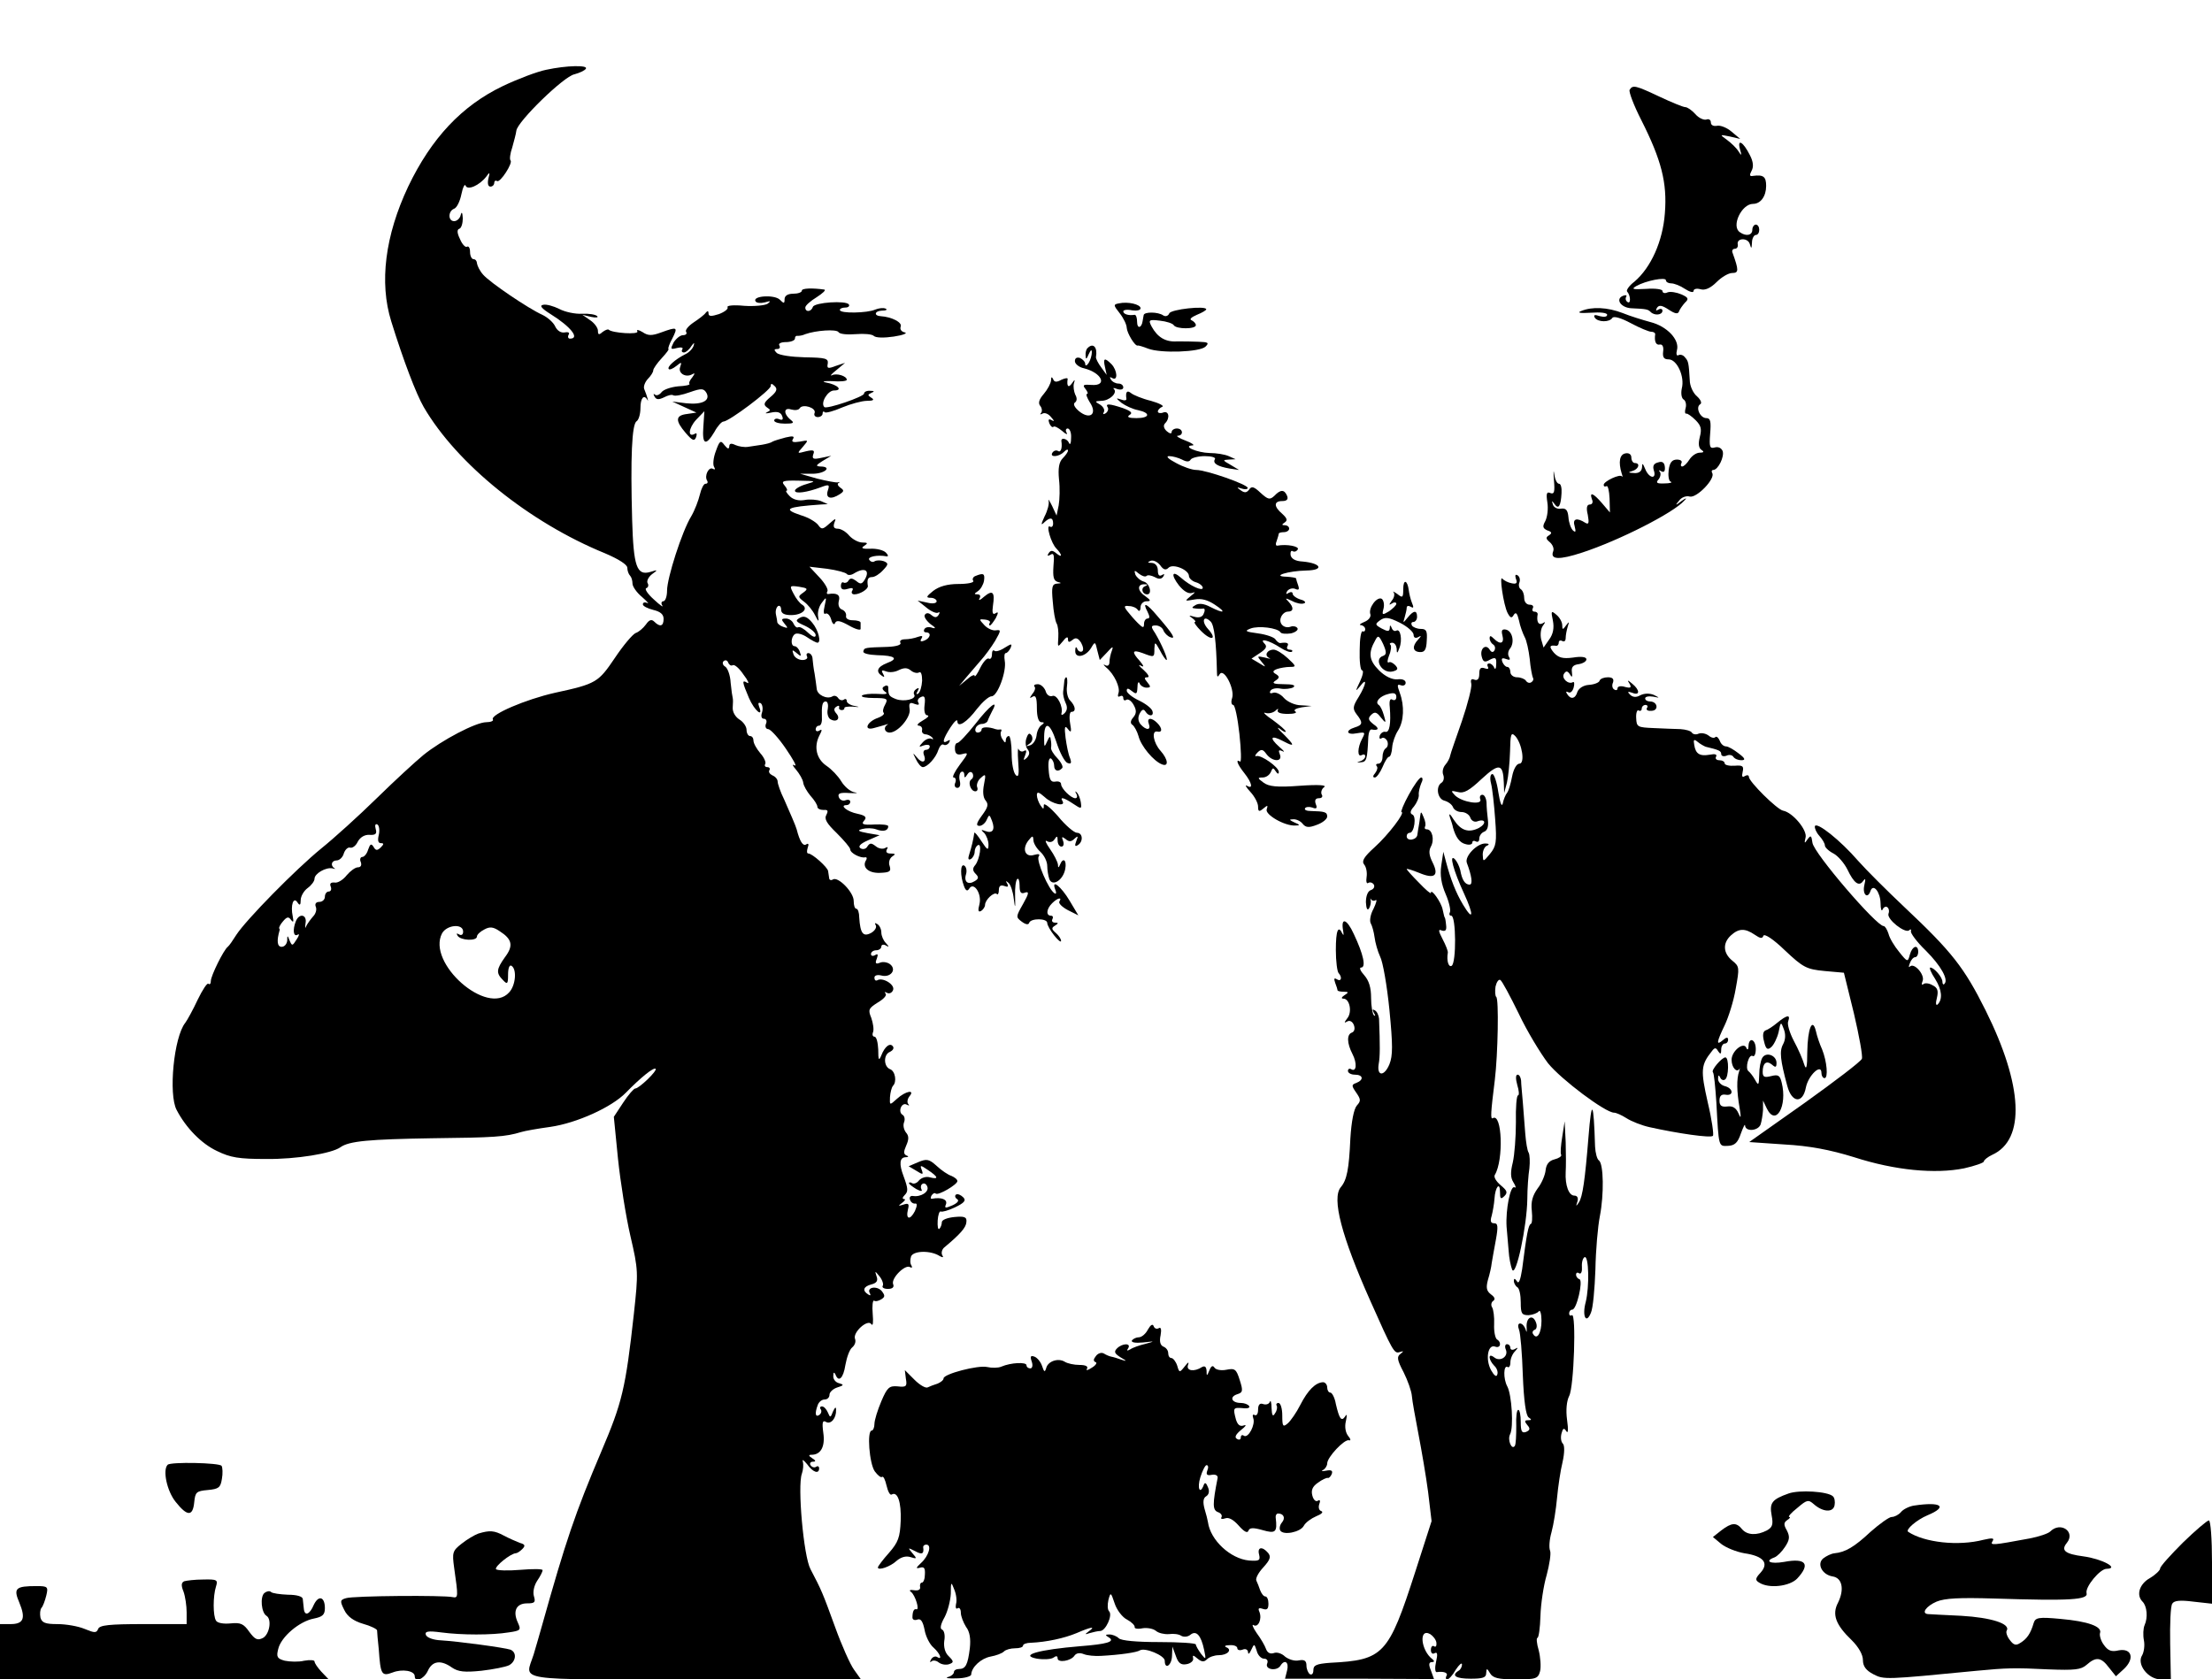 <?xml version="1.0" standalone="no"?>
<!DOCTYPE svg PUBLIC "-//W3C//DTD SVG 20010904//EN"
 "http://www.w3.org/TR/2001/REC-SVG-20010904/DTD/svg10.dtd">
<svg version="1.0" xmlns="http://www.w3.org/2000/svg"
 width="640pt" height="486pt" viewBox="0 0 640 486"
 preserveAspectRatio="xMidYMid meet">
<g transform="translate(0,486) scale(0.1,-0.1)"
fill="#000000" stroke="none">
<path d="M1580 4658 c-25 -5 -81 -26 -125 -47 -119 -57 -207 -151 -274 -291
-67 -142 -84 -278 -49 -390 35 -113 72 -210 94 -248 96 -165 306 -334 524
-423 40 -17 65 -33 65 -42 0 -9 4 -19 8 -23 4 -4 7 -14 7 -23 0 -8 12 -26 28
-39 15 -13 21 -21 15 -17 -7 3 -13 2 -13 -4 0 -5 14 -12 30 -16 21 -5 30 -13
30 -26 0 -21 -10 -25 -27 -8 -8 8 -15 5 -24 -8 -8 -11 -21 -22 -30 -25 -9 -4
-36 -36 -60 -72 -48 -71 -54 -75 -174 -101 -84 -19 -187 -63 -179 -77 3 -4 -6
-8 -19 -8 -30 0 -129 -52 -182 -95 -22 -18 -83 -74 -135 -125 -52 -51 -124
-116 -160 -145 -76 -62 -218 -207 -246 -250 -10 -16 -21 -32 -25 -35 -12 -9
-49 -84 -49 -99 0 -8 -3 -11 -7 -8 -3 4 -17 -17 -31 -46 -13 -28 -30 -59 -36
-67 -33 -41 -49 -207 -25 -252 27 -52 72 -98 117 -119 39 -19 63 -23 142 -23
87 -1 190 16 215 34 25 18 83 23 265 26 180 2 212 4 258 18 9 3 48 10 85 15
75 11 176 56 218 99 42 43 80 74 86 69 5 -6 -48 -57 -59 -57 -4 0 -20 -18 -35
-41 l-27 -41 12 -121 c7 -67 23 -168 36 -224 23 -99 23 -105 10 -225 -24 -217
-34 -257 -94 -398 -76 -179 -103 -259 -172 -505 -6 -22 -17 -59 -24 -83 -25
-79 -68 -72 466 -72 l481 0 -20 28 c-11 15 -36 71 -55 124 -36 99 -39 106 -71
167 -20 37 -38 241 -25 276 4 11 5 27 3 35 -3 8 2 5 12 -7 17 -24 35 -30 35
-12 0 5 -4 8 -9 4 -5 -3 -12 -1 -16 5 -3 5 0 10 7 10 9 0 9 3 -2 10 -11 7 -11
10 -2 10 27 0 40 24 34 64 -4 30 -2 37 8 31 14 -8 30 11 29 35 0 10 -3 8 -9
-5 -7 -18 -8 -19 -15 -2 -4 9 -11 17 -17 17 -5 0 -7 -4 -3 -9 3 -5 1 -12 -5
-16 -11 -7 -13 5 -4 29 3 9 12 16 20 16 8 0 14 6 14 14 0 7 10 17 23 21 19 6
19 8 5 12 -10 2 -18 12 -17 21 0 11 2 12 6 5 9 -25 23 -12 29 27 4 22 12 45
20 51 7 6 11 16 8 24 -8 19 37 59 47 43 5 -7 6 6 4 30 -2 23 0 40 4 38 4 -3
13 -1 21 4 11 7 11 11 1 24 -14 16 -45 11 -34 -7 3 -6 1 -7 -5 -3 -18 11 -14
23 9 29 16 4 20 11 15 24 -5 16 -5 16 9 -1 8 -10 12 -23 9 -27 -3 -5 4 -9 15
-9 13 0 19 5 15 14 -6 17 35 58 49 49 6 -3 7 -1 4 5 -4 5 -4 17 -1 26 7 17 57
18 83 1 9 -5 12 -4 7 3 -3 6 -1 16 6 22 47 39 63 58 64 73 2 15 -5 18 -35 15
-20 -2 -36 -8 -36 -15 0 -6 -3 -15 -7 -19 -4 -4 -6 7 -5 24 1 16 5 28 9 26 4
-2 22 3 41 12 27 13 33 20 24 29 -7 7 -16 11 -21 8 -4 -3 -3 -9 3 -13 7 -4 2
-11 -13 -18 -21 -9 -24 -9 -19 3 5 14 -13 21 -40 16 -5 -1 -5 3 -2 9 4 6 9 9
12 6 7 -7 63 26 63 36 0 5 -8 11 -17 15 -10 3 -29 16 -43 29 -22 20 -29 21
-53 11 l-28 -12 22 -13 c19 -12 21 -12 16 2 -6 15 -4 15 18 0 30 -20 32 -28 5
-21 -10 3 -24 -1 -31 -9 -6 -8 -15 -11 -20 -8 -5 3 -9 3 -9 0 0 -3 10 -10 21
-17 13 -7 19 -7 15 -1 -3 6 -2 13 3 16 5 3 11 0 14 -8 6 -15 -19 -31 -42 -27
-7 1 -11 -4 -8 -11 2 -7 9 -12 15 -11 6 1 6 -6 -1 -22 -14 -27 -27 -24 -20 5
4 16 2 19 -13 14 -16 -5 -16 -4 -4 5 8 6 11 11 6 11 -6 0 -5 5 1 11 11 11 11
18 -3 56 -13 34 -11 53 5 54 10 0 11 3 4 5 -9 4 -9 11 -1 29 8 18 8 28 -1 38
-6 8 -9 21 -5 30 3 8 1 18 -5 21 -14 9 -2 38 13 29 6 -3 8 -3 4 2 -4 4 -3 14
3 22 18 21 -11 16 -36 -7 -21 -19 -21 -19 -20 5 1 14 5 28 8 32 13 12 7 44 -8
49 -19 8 -19 43 0 50 8 4 12 10 9 15 -8 13 -24 1 -34 -25 -7 -17 -9 -15 -9 17
-1 20 -5 37 -11 37 -5 0 -7 6 -4 13 3 8 0 26 -5 41 -10 24 -8 28 19 45 17 10
27 21 22 26 -4 5 -2 5 4 2 7 -4 15 0 18 8 6 16 -31 38 -46 28 -5 -2 -8 1 -8 8
0 6 8 9 20 6 26 -7 45 16 26 32 -7 6 -21 9 -30 5 -12 -5 -15 -2 -9 12 4 12 3
15 -5 10 -7 -4 -12 -2 -12 3 0 6 7 11 15 11 8 0 15 5 15 11 0 5 6 7 13 3 10
-6 10 -4 0 7 -7 7 -13 21 -13 30 0 10 -5 21 -12 25 -7 4 -8 3 -4 -4 3 -6 -3
-16 -14 -22 -23 -12 -31 -1 -34 45 0 14 -4 25 -8 25 -5 0 -8 10 -8 23 0 25
-45 71 -60 62 -6 -4 -11 -1 -11 4 -1 6 -2 15 -3 20 -1 11 -46 51 -57 51 -5 0
-5 7 -2 17 4 10 2 14 -5 9 -9 -5 -18 9 -27 44 -3 11 -19 47 -36 86 -11 22 -19
46 -19 52 0 7 -7 15 -15 18 -8 4 -12 10 -9 15 3 5 0 9 -6 9 -6 0 -9 4 -6 9 3
4 -3 19 -14 31 -11 13 -20 29 -20 37 0 7 -4 13 -10 13 -5 0 -10 8 -10 18 0 9
-9 23 -21 30 -12 8 -20 22 -19 35 1 12 1 24 0 27 -1 3 -4 23 -6 44 -1 22 -9
43 -16 47 -7 4 -9 12 -4 16 5 4 11 2 13 -5 3 -6 8 -10 13 -7 5 3 19 -9 31 -27
13 -17 18 -28 11 -24 -16 10 -15 3 5 -44 16 -37 43 -59 29 -24 -3 9 -2 12 5 9
5 -4 7 -15 4 -26 -4 -11 -2 -19 5 -19 7 0 10 -7 6 -15 -3 -8 0 -15 7 -15 7 -1
30 -26 51 -57 21 -31 33 -52 25 -48 -8 5 -6 -1 4 -12 10 -12 20 -29 21 -38 1
-9 11 -26 21 -38 11 -12 20 -26 20 -32 0 -5 8 -9 18 -9 12 1 14 -2 8 -14 -7
-12 1 -25 30 -53 21 -21 39 -42 39 -47 0 -11 30 -26 43 -23 5 1 6 -3 3 -8 -13
-20 6 -38 39 -37 29 1 34 4 29 20 -4 10 0 22 7 27 11 7 10 9 -4 9 -11 0 -15 4
-11 12 4 7 3 8 -5 4 -6 -4 -19 -2 -27 5 -13 10 -17 10 -24 0 -4 -8 -13 -10
-20 -6 -8 5 -2 13 21 23 l34 15 -35 6 c-27 5 -31 8 -15 12 11 3 29 3 40 -1 21
-8 35 -4 35 9 0 4 -18 6 -40 5 -33 -2 -39 1 -30 11 9 10 4 15 -19 20 -30 6
-53 25 -32 25 6 0 11 4 11 10 0 5 -6 7 -14 4 -7 -3 -16 1 -19 9 -4 11 3 14 31
12 21 -1 27 0 15 2 -13 2 -30 17 -39 32 -9 15 -28 35 -43 45 -29 20 -37 55
-20 88 8 15 8 19 0 14 -6 -4 -11 -2 -11 3 0 6 4 11 10 11 5 0 9 10 8 23 -1 35
1 47 11 47 6 0 8 -10 6 -22 -3 -12 1 -25 7 -29 18 -11 31 1 18 16 -8 9 -8 15
0 20 6 4 9 3 8 -2 -2 -4 2 -8 7 -8 6 0 9 3 8 6 -1 3 10 5 25 4 19 -2 21 -1 5
2 -13 2 -23 9 -23 14 0 6 -4 8 -9 4 -5 -3 -12 -1 -16 5 -4 6 -11 8 -16 5 -16
-10 -45 4 -46 22 -1 10 -4 29 -6 43 -3 14 -5 33 -6 43 0 9 -6 17 -12 17 -5 0
-7 -4 -4 -10 3 -5 -3 -10 -13 -10 -11 0 -23 7 -26 16 -5 14 -4 15 9 4 13 -11
14 -10 9 4 -3 9 -10 16 -15 16 -12 0 -11 27 1 35 6 4 22 0 35 -9 13 -9 27 -16
30 -16 12 0 3 37 -15 58 -14 17 -24 21 -36 14 -14 -8 -12 -11 15 -23 17 -8 31
-20 31 -27 0 -8 -8 -6 -22 7 -11 11 -24 18 -28 16 -5 -3 -10 2 -14 10 -3 8
-13 15 -22 15 -14 0 -14 -3 -4 -15 11 -13 10 -14 -4 -9 -9 3 -16 9 -17 13 0 3
-2 14 -4 23 -2 10 1 20 6 24 5 3 9 -2 9 -10 0 -11 9 -16 29 -16 32 0 51 18 32
30 -7 4 -18 18 -25 32 -12 23 -12 24 16 20 25 -4 27 -6 12 -17 -16 -11 -15
-13 2 -26 11 -8 25 -25 32 -39 10 -20 12 -21 9 -4 -2 11 2 29 11 40 13 18 14
17 8 -9 -4 -17 -3 -26 2 -23 6 3 13 -4 17 -17 3 -12 9 -17 11 -10 4 9 15 7 40
-7 19 -11 34 -15 34 -10 0 6 0 13 0 18 0 4 -10 7 -23 7 -12 0 -21 5 -19 13 1
7 -4 15 -12 18 -8 3 -12 13 -9 25 5 17 -5 24 -30 20 -5 -1 -6 3 -3 8 3 5 -7
23 -23 40 l-29 31 51 -6 c29 -4 54 -11 57 -15 3 -4 12 -4 20 1 32 20 49 10 31
-19 -8 -12 -12 -12 -24 -2 -11 8 -17 9 -22 1 -3 -6 -10 -8 -14 -6 -4 3 -8 -1
-8 -10 0 -10 7 -12 20 -8 13 4 17 2 13 -5 -4 -6 -1 -11 6 -11 16 0 40 15 39
24 -3 19 0 26 12 26 8 0 22 9 32 20 16 17 16 20 2 26 -9 3 -20 3 -26 0 -5 -4
-12 -2 -16 4 -6 9 24 15 50 10 6 -1 5 4 -2 11 -7 7 -27 12 -45 11 -23 -1 -28
2 -18 8 12 8 11 10 -5 10 -11 0 -28 9 -38 20 -9 11 -24 20 -33 20 -11 0 -14 5
-10 17 6 14 4 14 -14 -2 -20 -18 -23 -18 -33 -4 -7 9 -29 22 -50 28 -54 18
-41 24 58 31 l20 1 -20 9 c-11 4 -32 6 -47 3 -17 -3 -33 1 -43 11 -9 9 -13 16
-9 16 3 0 1 7 -6 15 -11 13 -5 15 41 14 51 -1 52 -1 22 -10 -18 -5 -33 -14
-33 -19 0 -10 35 -5 75 10 24 9 26 8 20 -10 -7 -22 9 -27 35 -10 12 8 13 11 1
19 -7 5 -9 11 -5 13 5 3 4 4 -2 2 -5 -1 -32 4 -60 11 l-49 14 38 0 c36 1 55
21 20 21 -14 1 -12 4 7 16 l25 15 -29 -6 c-23 -5 -27 -3 -23 10 5 12 1 14 -21
9 -26 -7 -27 -7 -9 13 17 20 17 20 -9 15 -19 -3 -25 -1 -20 7 6 9 0 10 -21 5
-15 -4 -32 -9 -38 -12 -5 -4 -19 -7 -30 -9 -11 -2 -29 -4 -40 -6 -11 -2 -28 1
-37 5 -12 6 -18 5 -18 -4 -1 -9 -5 -7 -14 4 -11 15 -14 13 -25 -18 -7 -18 -9
-39 -5 -45 4 -7 3 -9 -3 -6 -12 8 -26 -20 -17 -34 3 -5 1 -9 -5 -9 -5 0 -12
-14 -16 -31 -4 -17 -15 -46 -25 -63 -27 -44 -70 -179 -70 -215 0 -17 -5 -31
-11 -31 -5 0 -7 -6 -3 -12 5 -7 -6 0 -24 17 -18 16 -28 31 -22 33 6 2 7 9 4
14 -4 6 2 18 12 26 18 13 18 14 -4 7 -40 -12 -49 16 -53 150 -5 180 -1 278 13
286 6 4 11 21 11 38 0 29 10 41 20 24 5 -10 -1 12 -9 31 -3 7 2 20 10 29 9 9
16 20 16 25 0 5 11 21 25 36 13 14 22 26 19 26 -2 0 2 14 11 30 17 34 15 35
-32 18 -27 -10 -38 -10 -54 1 -12 7 -18 8 -15 2 6 -10 -73 -5 -83 5 -2 2 -10
-1 -18 -7 -10 -9 -13 -8 -13 4 0 8 -10 22 -22 30 l-23 16 25 -6 c14 -3 22 -2
18 2 -5 5 -24 8 -44 7 -20 -1 -49 5 -66 14 -16 8 -37 14 -46 12 -12 -2 -6 -10
21 -27 58 -36 86 -71 56 -71 -5 0 -7 5 -4 11 4 6 0 9 -11 7 -11 -2 -22 5 -28
18 -5 11 -22 26 -37 33 -40 18 -151 93 -171 116 -10 11 -17 26 -18 33 0 6 -4
12 -10 12 -5 0 -10 9 -10 21 0 11 -4 18 -9 15 -4 -3 -14 7 -20 22 -9 18 -9 28
-2 30 6 2 10 16 10 30 -1 17 -3 21 -6 10 -2 -10 -11 -18 -19 -18 -18 0 -18 29
0 36 8 3 17 22 21 42 4 20 10 31 12 25 5 -15 40 0 60 26 10 14 11 13 6 -6 -3
-14 -1 -23 6 -23 6 0 11 5 11 11 0 5 4 8 8 5 9 -6 47 53 39 60 -3 3 -1 20 5
37 5 18 11 40 12 49 3 26 137 157 168 163 15 4 30 11 33 16 8 11 -55 10 -115
-3z m-484 -2214 c-4 -16 -2 -24 6 -24 9 0 9 -3 0 -12 -10 -10 -15 -10 -21 1
-7 11 -10 9 -16 -8 -3 -11 -11 -21 -17 -21 -5 0 -8 -7 -4 -15 3 -9 0 -15 -9
-15 -7 0 -22 -11 -32 -23 -10 -13 -26 -23 -35 -21 -11 1 -15 -3 -11 -12 3 -8
0 -14 -6 -14 -6 0 -11 -7 -11 -15 0 -8 -7 -15 -16 -15 -10 0 -14 -6 -10 -15 3
-8 -1 -20 -8 -27 -7 -8 -16 -20 -20 -28 -3 -9 -4 -5 -2 8 5 25 -18 31 -28 6
-10 -25 -7 -46 5 -39 6 4 5 -2 -3 -14 -12 -19 -13 -19 -20 -3 -6 16 -7 16 -7
0 -1 -10 -8 -18 -16 -18 -13 0 -15 17 -6 48 1 1 0 4 -1 5 -2 2 3 12 11 21 11
13 16 14 23 4 7 -9 8 -6 5 10 -7 32 2 59 14 40 6 -9 9 -8 9 7 0 11 9 27 20 35
11 8 20 20 20 27 0 15 33 34 52 30 7 -2 10 -2 6 0 -13 8 -9 23 6 23 8 0 18 9
21 21 4 11 12 18 18 16 7 -2 17 6 22 17 7 13 20 21 34 20 18 -1 22 3 18 17 -3
11 -1 16 5 13 5 -3 7 -17 4 -30z m244 -280 c0 -9 -5 -12 -12 -8 -7 4 -8 3 -4
-4 9 -14 56 -16 56 -2 0 5 9 14 21 20 16 9 26 8 45 -5 36 -23 40 -42 15 -75
-25 -35 -26 -46 -6 -66 13 -14 15 -12 15 16 0 18 4 29 10 25 16 -10 12 -57 -7
-77 -63 -70 -239 85 -194 171 14 25 61 29 61 5z"/>
<path d="M4715 4600 c-3 -5 12 -45 34 -88 58 -115 75 -181 68 -269 -6 -81 -40
-157 -88 -198 -16 -12 -25 -26 -21 -29 10 -11 11 -37 1 -30 -5 3 -7 10 -4 15
3 5 -1 6 -9 3 -23 -9 -7 -34 23 -36 45 -2 49 -3 57 -11 11 -11 34 -9 34 4 0 5
-5 7 -12 3 -7 -4 -8 -3 -4 5 6 9 14 8 34 -5 18 -12 27 -14 30 -5 2 6 10 17 17
25 12 11 10 15 -10 24 -14 6 -32 9 -40 6 -8 -4 -15 -2 -15 4 0 5 -21 8 -47 6
-39 -2 -44 -1 -29 8 28 16 86 27 86 17 0 -5 7 -9 15 -9 9 0 27 -7 40 -16 14
-9 25 -12 25 -6 0 6 9 8 20 5 13 -4 29 3 47 21 14 14 34 26 45 26 19 0 19 8 1
58 -3 6 0 12 6 12 6 0 10 5 9 12 -5 20 30 21 35 1 4 -14 5 -13 6 5 0 12 6 22
11 22 6 0 10 7 10 15 0 8 -4 15 -10 15 -5 0 -10 -7 -10 -15 0 -16 -18 -20 -36
-7 -26 17 5 82 38 82 22 0 38 22 38 52 0 27 -8 33 -38 29 -10 -2 -11 2 -4 15
6 11 5 26 -5 45 -19 38 -37 49 -29 18 6 -20 5 -21 -4 -7 -6 10 -21 24 -33 33
-22 16 -22 16 8 10 l30 -7 -25 21 c-14 12 -33 19 -42 17 -11 -2 -18 2 -18 10
0 7 -6 11 -13 8 -7 -2 -22 4 -32 16 -10 11 -23 20 -29 20 -6 0 -40 14 -74 30
-70 33 -78 35 -87 20z"/>
<path d="M2320 4019 c0 -5 -11 -9 -25 -9 -16 0 -25 -6 -25 -16 0 -13 -2 -13
-14 -1 -16 15 -80 11 -70 -5 3 -5 15 -6 27 -3 17 5 18 4 8 -4 -8 -5 -39 -8
-68 -6 -30 3 -51 1 -48 -4 3 -5 -9 -14 -25 -20 -22 -7 -30 -7 -30 2 0 8 -3 8
-8 2 -4 -6 -20 -18 -35 -28 -15 -10 -25 -22 -22 -27 4 -6 -1 -10 -9 -10 -8 0
-20 -10 -27 -21 -10 -20 -9 -21 10 -16 12 3 19 1 15 -4 -3 -5 -1 -9 5 -9 5 0
15 8 21 18 8 11 10 12 7 2 -2 -8 -13 -20 -24 -25 -30 -15 -54 -37 -48 -43 2
-3 12 1 22 9 15 12 16 12 11 -3 -7 -18 16 -32 35 -21 8 5 8 2 0 -9 -7 -8 -11
-17 -8 -19 2 -3 -12 -6 -33 -7 -20 -2 -42 -9 -48 -17 -6 -8 -15 -11 -19 -7 -5
4 -5 1 -1 -6 5 -9 12 -9 27 -2 11 6 23 9 27 6 5 -3 26 1 48 9 34 12 40 11 48
-2 12 -22 -12 -35 -59 -30 l-40 5 35 -16 35 -16 -27 -4 c-34 -4 -35 -19 -4
-55 19 -22 25 -25 30 -12 3 9 2 13 -3 10 -22 -13 -19 16 3 40 l24 25 -3 -45
c-4 -52 7 -57 32 -15 9 17 21 30 26 30 16 0 137 91 137 103 0 8 3 8 12 -1 8
-8 5 -16 -13 -31 -19 -16 -21 -22 -10 -30 11 -7 11 -9 0 -14 -8 -4 -2 -4 12
-1 18 4 28 1 32 -10 4 -10 1 -13 -9 -9 -7 3 -14 1 -14 -4 0 -5 14 -9 31 -9 24
0 28 2 18 10 -23 18 -22 38 0 31 11 -3 22 -2 25 4 9 13 48 1 43 -14 -3 -6 1
-12 9 -12 8 0 14 5 14 10 0 6 3 8 6 4 3 -3 26 3 51 14 24 10 57 19 71 19 19 0
23 3 13 9 -11 7 -11 9 0 14 10 4 9 6 -3 6 -10 1 -18 -3 -18 -8 0 -9 -108 -46
-115 -39 -12 12 10 48 28 48 27 0 11 17 -23 23 -14 3 -6 5 18 4 23 -2 42 0 42
4 0 11 -30 20 -43 13 -7 -3 -1 4 13 15 l25 21 -27 -9 c-23 -9 -26 -7 -23 7 2
15 -7 17 -67 18 -38 1 -74 6 -81 13 -8 8 -8 11 2 11 7 0 9 5 6 10 -4 6 5 10
19 10 14 0 26 5 26 10 0 6 3 9 8 8 4 0 14 1 22 5 31 11 90 15 96 6 3 -6 26 -8
50 -6 24 2 47 0 52 -5 6 -6 31 -6 58 -2 27 4 41 10 32 12 -10 2 -15 9 -12 17
5 12 -26 28 -58 30 -20 1 -18 15 3 16 13 0 18 3 11 6 -7 3 -20 1 -30 -3 -22
-10 -102 -12 -102 -1 0 4 7 7 16 7 8 0 13 4 10 9 -8 12 -99 6 -104 -7 -5 -15
-22 -16 -22 -2 0 6 15 19 33 30 17 11 28 21 22 22 -35 5 -65 4 -65 -3z"/>
<path d="M3237 3982 c-16 -3 -16 -5 3 -29 11 -14 20 -33 20 -42 1 -15 24 -54
32 -51 1 1 15 -3 30 -9 37 -14 150 -10 166 6 11 11 8 13 -20 14 -18 1 -46 1
-63 1 -33 -2 -56 12 -73 43 -10 19 -8 21 24 17 19 -2 37 -8 40 -13 7 -12 64
-12 64 0 0 5 -6 11 -12 14 -8 3 -1 9 15 16 15 6 27 13 27 16 0 11 -103 0 -107
-12 -3 -7 -10 -10 -17 -6 -15 11 -56 11 -57 1 -1 -4 -2 -12 -3 -17 -3 -21 -16
-23 -16 -3 0 12 -3 21 -7 21 -18 -3 -33 2 -33 10 0 4 11 6 25 3 14 -2 25 0 25
6 0 11 -36 20 -63 14z"/>
<path d="M4575 3960 c-13 -5 -4 -7 28 -5 27 2 47 0 47 -6 0 -6 -9 -7 -21 -4
-15 5 -19 4 -15 -4 9 -14 43 -14 51 -1 4 6 25 0 53 -15 26 -14 53 -25 59 -25
7 0 12 -3 12 -7 -3 -21 2 -33 14 -30 7 1 11 -7 9 -20 -2 -17 2 -23 16 -23 24
0 47 -50 38 -84 -3 -14 -1 -28 5 -32 6 -3 9 -15 6 -25 -3 -10 -2 -17 2 -16 3
1 15 -7 27 -19 16 -16 18 -26 12 -49 -5 -20 -3 -32 5 -37 8 -5 7 -8 -5 -8 -10
0 -23 -9 -30 -20 -7 -11 -16 -20 -21 -20 -4 0 -5 5 -2 10 3 6 -3 10 -13 10
-14 0 -21 -8 -24 -30 -2 -16 0 -32 6 -34 6 -2 -2 -5 -18 -5 -23 -1 -26 2 -17
12 6 8 7 18 3 22 -4 5 -2 5 5 1 7 -4 11 0 10 12 -1 13 -7 18 -19 14 -13 -3
-17 -10 -13 -23 9 -27 -14 -24 -25 4 -7 17 -9 18 -9 5 -1 -12 -9 -18 -23 -17
-17 1 -19 2 -5 6 18 5 24 23 7 23 -5 0 -10 7 -10 16 0 9 -7 14 -17 12 -17 -3
-21 -25 -11 -58 3 -8 3 -12 1 -9 -5 9 -53 -14 -53 -24 0 -5 3 -6 8 -4 4 3 8
-13 9 -36 l1 -40 -23 27 c-25 29 -37 34 -29 11 4 -8 1 -15 -6 -15 -9 0 -11
-10 -6 -30 4 -23 3 -29 -7 -23 -25 16 -38 12 -31 -10 4 -16 3 -19 -5 -12 -6 6
-12 23 -13 38 -2 21 -7 27 -22 25 -10 -2 -21 4 -23 12 -4 12 -3 12 5 1 11 -16
18 -6 20 32 1 15 -2 27 -7 27 -6 0 -12 12 -14 28 -2 15 -3 7 -1 -17 3 -34 1
-42 -10 -38 -11 5 -13 -1 -9 -27 3 -18 0 -42 -6 -54 -9 -16 -7 -21 6 -27 13
-4 14 -8 5 -14 -10 -6 -10 -10 2 -20 8 -7 13 -18 10 -26 -10 -25 17 -26 84 -4
107 35 264 115 295 150 9 9 6 9 -8 -1 -18 -14 -19 -13 -7 1 7 10 21 15 31 12
20 -5 75 52 65 68 -3 5 -1 9 3 9 14 0 33 39 27 55 -4 9 -13 13 -23 10 -14 -4
-16 2 -13 40 3 35 1 45 -11 45 -18 0 -32 31 -18 40 6 3 2 13 -9 23 -11 9 -21
30 -21 47 -3 51 -4 55 -14 66 -5 7 -14 9 -19 6 -5 -3 -7 4 -4 15 8 30 -29 69
-77 81 -22 6 -58 17 -80 26 -44 17 -89 19 -120 6z"/>
<path d="M3147 3853 c-4 -3 -7 -13 -6 -22 0 -12 3 -11 9 4 6 13 9 15 9 5 0 -8
-4 -22 -9 -30 -5 -8 -10 -10 -10 -4 0 7 -7 14 -15 18 -9 3 -15 0 -15 -9 0 -8
12 -18 27 -21 51 -13 68 -51 22 -48 -25 2 -28 0 -18 -12 6 -8 8 -14 4 -14 -4
0 0 -11 8 -24 23 -34 1 -52 -31 -26 -13 11 -18 21 -12 25 6 4 7 13 1 23 -4 9
-6 24 -4 32 4 13 3 13 -6 0 -10 -14 -15 -7 -12 13 1 4 -7 3 -18 -2 -14 -8 -21
-7 -24 2 -4 8 -6 6 -6 -4 -1 -9 -10 -26 -21 -39 -14 -16 -17 -27 -10 -35 5 -6
6 -16 2 -20 -4 -5 -2 -5 4 -2 7 4 18 -1 25 -10 10 -11 10 -14 2 -9 -9 5 -11 2
-7 -9 4 -9 9 -13 12 -10 3 3 14 -3 25 -12 11 -10 17 -12 13 -5 -4 6 -2 12 3
12 6 0 11 -12 10 -27 0 -16 -3 -22 -6 -15 -5 13 -24 17 -22 5 3 -20 -2 -34
-10 -28 -5 3 -12 1 -16 -5 -9 -14 18 -13 33 2 7 7 12 9 12 4 0 -4 -7 -14 -15
-22 -11 -11 -14 -29 -11 -61 3 -25 2 -59 -1 -76 l-6 -29 -13 28 c-8 16 -12 22
-10 14 2 -8 -3 -28 -12 -45 -10 -22 -11 -27 -1 -17 17 16 26 15 26 -3 0 -8 -4
-12 -9 -9 -13 8 3 -49 19 -64 17 -18 17 -28 -1 -13 -11 9 -16 9 -22 0 -5 -8
-3 -9 6 -4 9 6 11 -2 8 -33 -2 -31 0 -42 12 -46 12 -3 12 -4 -2 -5 -14 -1 -16
-10 -12 -52 2 -28 7 -56 11 -63 4 -6 6 -24 5 -41 -2 -29 -2 -29 13 -11 9 12
15 15 15 7 0 -10 3 -11 13 -3 9 8 16 6 25 -8 6 -11 8 -22 3 -25 -5 -3 -12 1
-14 7 -3 8 -6 6 -6 -5 -1 -24 30 -18 46 8 11 19 12 19 18 -8 l7 -27 21 22 c16
18 19 19 14 5 -4 -10 -7 -25 -7 -33 0 -9 -5 -13 -12 -9 -7 4 -6 1 3 -7 23 -19
41 -58 35 -74 -3 -9 -1 -12 4 -9 6 3 10 1 10 -5 0 -6 4 -9 9 -5 6 3 15 -4 21
-15 9 -16 8 -25 -1 -36 -9 -10 -9 -18 -2 -22 5 -4 13 -18 17 -32 7 -29 44 -73
68 -82 20 -8 18 14 -4 39 -21 23 -27 59 -10 56 15 -4 16 9 0 25 -17 17 -31 15
-24 -3 7 -19 -8 -19 -24 -1 -8 10 -8 21 -2 32 6 11 11 13 16 5 10 -16 26 -14
20 2 -3 8 -20 21 -39 30 -19 9 -35 22 -35 28 0 8 4 8 15 -1 13 -10 15 -9 16
11 0 13 3 18 6 12 2 -7 12 -13 20 -13 13 0 13 3 3 15 -10 12 -10 15 0 15 7 0
2 9 -11 21 -13 11 -17 17 -9 13 11 -6 10 -2 -2 13 -25 27 -22 34 8 23 34 -13
34 -13 34 13 1 21 2 20 16 -5 8 -16 17 -28 19 -28 6 0 -15 48 -33 78 -13 19
-12 22 2 22 9 0 19 -6 22 -14 3 -8 12 -17 20 -20 17 -7 9 8 -38 62 -30 36 -44
42 -28 12 7 -14 7 -20 0 -20 -5 0 -10 -7 -10 -15 0 -13 -3 -13 -18 2 -10 10
-23 25 -30 34 -11 14 -10 17 5 15 10 0 21 -5 25 -11 4 -6 8 -2 8 8 0 9 8 17
17 17 14 0 13 3 -5 16 -22 15 -22 35 1 33 9 0 8 -2 -1 -6 -12 -5 -7 -23 7 -23
16 0 7 33 -10 37 -10 3 -20 12 -24 20 -4 13 -3 14 10 3 9 -7 18 -10 22 -7 3 4
14 2 24 -3 12 -7 20 -6 25 2 4 7 3 8 -4 4 -8 -5 -12 0 -12 13 0 13 -7 21 -17
22 -13 0 -14 2 -4 6 8 3 20 -3 28 -13 9 -13 16 -15 24 -7 13 13 59 -6 59 -24
0 -6 9 -15 20 -18 11 -3 20 -11 20 -16 0 -11 -36 5 -63 29 -26 23 -30 9 -6
-22 14 -17 27 -25 38 -22 11 4 10 2 -4 -9 -18 -15 -18 -15 10 -10 21 4 39 -1
60 -15 35 -23 27 -27 -14 -6 -17 9 -32 11 -42 5 -12 -7 -12 -9 1 -10 8 -1 18
-1 22 0 4 0 5 -6 1 -14 -3 -10 -13 -14 -27 -10 -17 5 -18 4 -6 -4 8 -6 11 -11
7 -11 -4 0 4 -12 18 -26 30 -30 48 -25 20 6 -20 22 -13 42 8 21 10 -10 16 -57
18 -146 0 -15 2 -16 8 -6 12 19 44 -43 36 -69 -4 -11 -2 -20 3 -20 5 0 13 -38
18 -84 5 -46 6 -82 2 -80 -14 9 -8 -8 12 -33 23 -29 26 -48 8 -37 -7 4 -3 -4
10 -18 12 -13 22 -32 22 -42 0 -15 3 -16 15 -6 13 11 14 10 10 -2 -6 -15 52
-49 83 -47 14 0 14 2 -3 9 -15 7 -16 9 -4 9 9 1 22 -5 28 -13 9 -11 18 -12 41
-3 17 6 30 17 30 24 0 13 -7 15 -47 16 -12 0 -20 3 -17 8 2 4 12 5 21 2 12 -5
15 -2 10 10 -4 11 -1 17 9 17 9 0 12 5 8 11 -3 6 0 16 7 21 9 6 -15 8 -71 4
-66 -5 -89 -2 -104 9 -18 13 -18 15 -3 15 10 0 20 7 24 16 5 13 7 13 14 2 5
-8 9 -9 9 -2 0 14 -51 50 -65 46 -5 -2 -4 3 3 10 11 11 16 10 26 -4 17 -23 48
-24 39 -1 -5 12 -3 14 8 9 8 -4 3 2 -10 13 -30 27 -24 35 12 16 34 -18 34 -13
0 21 -16 15 -20 22 -10 15 9 -8 17 -11 17 -8 0 4 -17 18 -37 33 -21 14 -31 24
-22 21 9 -3 22 0 29 6 7 7 10 7 7 2 -3 -7 8 -11 29 -11 18 0 28 3 22 7 -7 4 1
9 18 12 l29 4 -31 2 c-17 0 -39 10 -49 21 -10 12 -25 18 -32 15 -8 -3 -11 0
-7 6 3 6 17 9 30 6 12 -2 29 0 36 4 8 6 -2 9 -27 9 -30 0 -36 3 -25 10 12 8
13 12 2 19 -11 6 -10 10 3 15 9 3 26 6 37 6 19 0 19 2 -6 25 -15 14 -33 25
-41 25 -19 0 -28 -17 -13 -24 7 -3 2 -3 -12 1 -23 5 -24 5 -10 -12 14 -17 14
-17 -7 -4 l-22 13 24 16 c18 12 22 19 14 27 -18 18 13 10 45 -11 15 -10 30
-15 34 -12 3 3 0 6 -7 6 -7 0 -9 5 -6 10 5 9 -1 12 -21 9 -4 0 -10 5 -14 11
-4 6 -27 14 -50 17 -37 5 -40 7 -22 14 23 9 79 2 87 -11 2 -4 16 -5 30 -3 13
3 22 10 19 15 -3 5 -12 7 -18 5 -20 -8 -37 8 -30 26 3 9 12 17 20 17 17 0 18
12 2 29 -11 11 -9 11 10 2 13 -7 28 -10 35 -7 7 2 2 8 -10 11 -13 4 -23 12
-23 17 0 5 -5 6 -12 2 -7 -5 -8 -3 -4 5 5 7 15 10 23 7 11 -5 13 -2 9 10 -3 8
-6 18 -6 20 0 2 -12 4 -27 5 -47 1 4 17 57 18 52 1 43 21 -11 26 -21 1 -33 8
-35 19 -1 9 2 14 6 11 5 -3 11 -1 15 5 5 9 -32 16 -59 11 -5 -1 -6 5 -2 14 3
9 6 19 6 21 0 2 7 4 15 4 8 0 15 5 15 10 0 6 -6 10 -12 10 -10 0 -10 2 -1 8 9
6 7 12 -7 25 -25 21 -25 37 0 37 13 0 18 5 14 15 -8 19 -19 19 -37 0 -13 -12
-18 -11 -40 9 -19 18 -26 20 -33 9 -7 -9 -13 -10 -24 -2 -13 9 -12 10 3 5 9
-3 17 -2 17 2 0 10 -120 52 -149 52 -12 0 -38 9 -58 20 -23 12 -31 20 -20 20
10 0 27 -5 37 -10 13 -7 21 -7 25 0 3 5 22 10 41 10 19 0 33 -4 29 -9 -7 -12
8 -21 43 -27 l27 -4 -25 15 c-23 13 -23 14 -5 15 l20 1 -20 9 c-11 5 -36 9
-55 9 -37 1 -80 20 -50 22 8 0 -1 7 -20 14 -19 7 -29 14 -22 14 17 1 15 21 -3
21 -8 0 -15 -5 -15 -10 0 -6 -6 -5 -14 2 -9 8 -11 17 -5 23 15 15 11 38 -6 31
-8 -3 -15 -1 -15 3 0 5 6 11 13 14 6 2 -8 10 -33 17 -25 6 -51 17 -57 22 -12
10 -17 4 -14 -16 1 -5 -6 -6 -16 -2 -15 5 -15 4 2 -10 11 -8 32 -18 48 -21 37
-8 34 -23 -5 -23 -22 0 -29 3 -20 9 10 6 5 11 -19 20 -39 13 -52 14 -44 2 3
-5 0 -13 -6 -17 -7 -4 -9 -3 -5 4 3 6 -2 15 -11 21 -16 9 -16 10 3 11 24 0 48
23 37 34 -4 4 0 4 10 0 10 -3 17 -1 17 5 0 6 -6 11 -14 11 -8 0 -18 5 -22 12
-4 7 -3 8 4 4 17 -10 15 22 -2 40 -20 20 -25 18 -19 -8 l5 -23 -16 22 c-9 12
-16 26 -15 30 5 28 -8 42 -24 26z"/>
<path d="M2822 3193 c-6 -2 -10 -9 -6 -14 3 -5 -16 -9 -43 -9 -32 0 -56 -7
-73 -20 -20 -16 -22 -20 -7 -20 9 0 17 -5 17 -10 0 -6 -12 -8 -27 -4 l-28 6
25 -20 c13 -11 29 -18 34 -15 5 3 6 1 2 -6 -6 -9 -11 -9 -21 -1 -8 7 -15 7
-19 1 -4 -5 4 -17 16 -27 15 -10 17 -14 6 -11 -10 4 -20 2 -23 -3 -4 -6 -1
-10 4 -10 17 0 13 -17 -5 -24 -10 -4 -13 -2 -8 6 5 8 2 9 -10 5 -10 -4 -27 -7
-37 -7 -11 0 -17 -4 -14 -10 4 -6 -11 -11 -37 -12 -65 -2 -68 -2 -70 -13 -2
-6 16 -10 40 -11 52 -1 63 -10 28 -23 -28 -11 -33 -25 -14 -37 7 -5 8 -3 3 6
-6 10 -4 12 9 7 10 -4 26 -2 37 4 15 7 24 7 34 -1 8 -7 19 -9 24 -6 6 4 9 -7
9 -24 -1 -17 -6 -33 -11 -37 -6 -4 -7 -1 -2 7 5 9 4 11 -4 6 -6 -4 -9 -11 -6
-16 8 -13 -29 -22 -53 -13 -20 8 -22 11 -22 34 0 5 -5 7 -11 3 -8 -4 -7 -9 2
-16 10 -6 2 -8 -23 -6 -20 1 -40 -1 -44 -5 -4 -4 12 -7 35 -7 38 0 41 -2 32
-19 -6 -10 -8 -21 -4 -24 3 -4 -6 -11 -21 -16 -29 -12 -37 -36 -8 -28 9 2 24
7 32 9 8 3 12 3 8 1 -13 -7 -9 -23 6 -23 24 0 61 44 58 67 -3 18 0 22 14 16
11 -4 15 -3 11 4 -4 6 0 13 8 16 10 5 13 -1 10 -24 -2 -17 1 -29 8 -29 7 -1 1
-7 -13 -15 -14 -8 -19 -14 -12 -15 6 0 11 -5 10 -12 -2 -7 2 -12 9 -13 6 0 15
-4 20 -9 4 -5 4 -7 -2 -4 -5 3 -17 -1 -25 -10 -13 -14 -12 -15 3 -9 9 3 17 2
17 -3 0 -6 -5 -10 -11 -10 -6 0 -9 -6 -6 -14 9 -22 -5 -27 -20 -8 -13 15 -13
15 -3 -5 6 -13 15 -23 20 -23 13 0 38 27 45 50 4 11 10 18 15 15 5 -3 12 0 16
6 4 8 3 9 -4 5 -18 -11 -14 5 8 39 11 17 20 25 20 18 0 -21 28 -3 57 36 16 20
34 36 42 36 17 0 44 72 38 103 -2 12 -1 22 3 22 4 0 10 7 14 15 5 13 3 13 -18
0 -12 -8 -26 -12 -29 -8 -4 3 -7 -1 -7 -11 0 -9 -4 -15 -9 -12 -5 3 -16 -9
-25 -27 -8 -17 -16 -28 -16 -23 0 5 -10 1 -22 -10 l-23 -19 20 24 c11 13 30
35 42 49 12 13 31 39 42 57 17 30 18 33 3 31 -9 -2 -25 5 -34 15 -16 17 -16
18 2 16 10 -1 16 -5 14 -9 -3 -4 -3 -8 0 -8 3 0 10 10 17 21 8 16 8 20 -1 14
-8 -5 -10 2 -7 23 6 39 -1 46 -26 25 -11 -10 -17 -12 -13 -5 4 7 2 12 -6 12
-10 0 -10 2 1 9 8 5 16 19 18 30 3 21 -1 24 -25 14z"/>
<path d="M4386 3185 c5 -12 2 -16 -12 -13 -11 2 -22 8 -27 13 -10 14 3 -76 15
-99 8 -15 12 -16 18 -5 6 9 10 4 15 -17 3 -16 11 -37 16 -47 6 -10 12 -39 15
-64 2 -25 7 -49 9 -54 3 -4 1 -10 -4 -13 -5 -4 -12 -2 -16 4 -3 5 -15 10 -26
10 -10 0 -19 7 -19 15 0 8 -4 15 -9 15 -5 0 -11 7 -14 14 -4 11 -1 13 10 9 11
-4 14 -3 9 6 -4 6 -3 17 3 24 14 18 7 51 -12 55 -11 2 -14 -2 -10 -17 6 -23
-6 -28 -25 -9 -9 9 -12 9 -12 1 0 -7 5 -15 10 -18 6 -4 7 -11 4 -17 -4 -7 -9
-6 -14 2 -11 18 -29 3 -23 -20 4 -16 9 -18 24 -9 16 8 19 6 18 -13 0 -13 -3
-17 -6 -10 -2 6 -9 12 -14 12 -6 0 -7 -4 -4 -10 3 -6 -1 -7 -9 -4 -12 4 -16 0
-16 -16 0 -15 -5 -20 -14 -17 -9 4 -12 0 -9 -12 2 -9 -10 -57 -27 -107 -17
-49 -33 -94 -34 -100 -1 -7 -7 -19 -14 -27 -7 -8 -10 -21 -6 -30 3 -8 1 -18
-5 -22 -18 -11 -12 -47 8 -52 11 -3 22 -11 25 -19 3 -8 14 -14 25 -14 10 0 22
-7 25 -16 3 -9 12 -14 20 -11 24 9 28 -6 5 -19 -30 -15 -52 -8 -73 24 -11 18
-15 20 -11 7 4 -11 8 -24 9 -30 8 -28 19 -44 37 -48 10 -3 19 -1 19 5 0 5 5 6
10 3 6 -3 10 0 10 8 0 8 6 17 14 20 10 4 13 16 11 34 -2 15 -4 38 -4 51 -1 12
-6 22 -12 22 -6 0 -9 -6 -6 -13 7 -18 -52 -9 -73 11 -13 14 -13 15 8 10 17 -5
33 4 69 38 50 46 62 45 64 -11 l1 -30 8 30 c4 17 8 57 9 90 1 51 3 57 15 45
20 -22 29 -80 12 -80 -8 0 -17 -16 -21 -37 -4 -21 -10 -42 -15 -48 -4 -5 -10
-19 -12 -30 -3 -12 -8 2 -13 33 -4 28 -12 52 -17 52 -6 0 -8 -12 -4 -27 4 -16
9 -62 12 -104 5 -66 3 -78 -15 -100 -20 -24 -20 -24 -21 -2 0 12 6 24 13 26 7
3 5 6 -5 6 -24 1 -61 -37 -54 -56 14 -37 18 -63 8 -63 -13 0 -22 13 -27 42 -3
12 -10 26 -16 32 -17 16 -4 -33 27 -100 29 -63 27 -82 -3 -32 -21 35 -36 74
-49 123 l-8 30 -6 -40 c-4 -27 0 -53 13 -83 10 -23 15 -47 12 -52 -3 -6 -1
-10 4 -10 14 0 15 -137 1 -145 -9 -5 -15 15 -11 38 1 4 -6 22 -15 39 -13 25
-13 30 -2 25 10 -3 14 1 12 16 -1 12 -3 22 -4 22 -1 0 -3 10 -6 23 -4 21 -34
63 -34 48 0 -4 -16 10 -35 30 -19 19 -35 37 -35 39 0 2 16 -3 36 -11 45 -19
58 -8 39 30 -10 20 -12 33 -5 46 11 20 4 50 -12 50 -5 0 -7 3 -5 8 3 4 1 16
-4 27 -7 17 -8 18 -10 3 -1 -10 -3 -22 -4 -28 -1 -5 -3 -17 -4 -25 -1 -16 -31
-21 -31 -5 0 6 4 10 9 10 13 0 20 49 7 53 -7 3 -6 11 5 23 8 10 15 26 14 34
-1 8 3 23 7 33 5 9 5 17 0 17 -5 0 -21 -22 -36 -50 -15 -27 -24 -50 -21 -50
12 0 -38 -66 -78 -102 -31 -28 -38 -40 -30 -50 6 -7 9 -23 7 -36 -2 -13 0 -21
5 -17 5 3 12 1 16 -5 3 -6 0 -13 -9 -16 -9 -3 -14 -18 -14 -35 1 -18 4 -25 9
-18 4 7 6 17 5 23 -2 6 -1 8 1 3 3 -4 9 -5 13 -2 5 3 2 -8 -6 -25 -9 -16 -12
-35 -8 -42 4 -7 9 -25 11 -40 2 -16 9 -41 16 -56 8 -15 20 -84 27 -154 10
-103 10 -133 0 -158 -15 -36 -37 -35 -31 1 4 21 4 54 1 131 -1 10 -6 21 -12
24 -7 5 -8 2 -3 -7 5 -8 5 -11 0 -7 -4 4 -8 27 -8 50 0 30 -6 50 -20 66 -11
12 -15 22 -9 22 15 0 7 38 -21 97 -20 44 -38 50 -31 10 2 -12 2 -16 -2 -9 -12
26 -19 10 -19 -47 0 -33 4 -63 8 -67 11 -12 8 -26 -5 -18 -8 5 -9 2 -5 -10 4
-10 7 -20 7 -22 0 -2 8 -4 18 -4 14 0 15 -2 2 -10 -9 -6 -10 -10 -3 -10 18 0
26 -39 11 -57 -9 -12 -10 -15 0 -9 7 4 15 0 19 -10 4 -10 2 -19 -5 -22 -16 -5
-15 -31 1 -62 14 -27 12 -54 -4 -44 -5 3 -9 0 -9 -5 0 -6 9 -11 20 -11 24 0
27 -15 4 -24 -14 -5 -14 -8 0 -28 13 -19 14 -24 2 -37 -9 -10 -16 -47 -19 -96
-4 -89 -10 -120 -28 -141 -26 -32 2 -141 86 -329 64 -144 69 -153 84 -148 13
4 13 3 3 -5 -11 -8 -10 -17 9 -53 12 -24 23 -55 24 -69 1 -14 10 -63 19 -110
9 -47 22 -122 28 -168 l10 -84 -47 -146 c-78 -242 -92 -256 -247 -264 -39 -3
-48 -7 -48 -21 0 -10 -4 -15 -10 -12 -5 3 -10 15 -10 25 0 14 -6 18 -22 15
-12 -3 -30 3 -40 11 -9 9 -24 14 -33 10 -10 -3 -18 1 -22 12 -3 9 -15 30 -27
46 -11 16 -15 27 -9 23 13 -8 25 17 17 38 -5 11 -2 13 10 9 12 -4 16 0 16 15
0 12 -4 21 -9 21 -5 0 -11 8 -15 18 -3 9 -8 22 -11 28 -3 6 6 23 20 38 20 22
23 31 14 42 -17 20 -32 17 -26 -5 4 -17 0 -19 -29 -17 -54 5 -112 59 -119 111
-1 6 -5 23 -10 39 -5 19 -4 31 5 36 8 5 10 15 5 26 -5 13 -9 15 -12 7 -11 -30
-20 -10 -10 22 6 19 14 35 18 35 5 0 6 -7 2 -16 -4 -11 -1 -15 13 -12 11 2 18
-2 17 -9 -15 -76 -15 -93 1 -99 9 -3 13 -10 10 -15 -3 -5 2 -6 11 -3 10 4 24
-4 39 -21 15 -17 25 -23 28 -15 3 9 13 10 41 2 38 -11 43 -6 38 36 -1 6 2 12
7 12 16 0 22 -13 11 -26 -6 -7 -8 -17 -5 -23 9 -15 58 -5 68 13 5 10 22 22 36
28 15 6 22 12 15 15 -7 2 -9 11 -6 20 4 10 2 14 -4 10 -6 -4 -13 3 -16 15 -4
15 0 26 16 37 12 9 25 15 29 14 3 -1 8 4 11 11 4 10 -1 13 -16 10 -12 -2 -16
-2 -9 2 6 3 12 12 12 19 0 18 50 71 63 67 6 -2 5 4 -2 12 -8 10 -11 27 -7 43
4 18 3 23 -2 14 -11 -16 -17 -7 -27 36 -3 18 -11 33 -16 33 -5 0 -9 7 -9 15 0
8 -6 15 -12 15 -22 -1 -44 -23 -66 -66 -11 -22 -28 -46 -36 -53 -14 -12 -16
-9 -16 23 0 20 -5 36 -11 36 -5 0 -8 -4 -5 -8 2 -4 1 -14 -5 -22 -6 -11 -9 -7
-10 15 0 17 -3 25 -5 18 -3 -7 -12 -9 -20 -6 -9 3 -14 -2 -14 -17 0 -11 -4
-18 -10 -15 -5 3 -7 0 -4 -9 7 -18 -14 -59 -27 -51 -5 4 -9 1 -9 -5 0 -6 -5
-8 -11 -4 -8 4 -4 13 12 26 13 10 17 16 8 13 -11 -4 -18 1 -23 17 -9 34 -8 35
19 33 14 -2 23 1 19 6 -3 5 -14 9 -24 9 -26 0 -34 17 -11 25 17 5 18 10 8 41
-10 32 -14 35 -39 30 -15 -3 -30 0 -34 6 -5 8 -10 5 -15 -8 -7 -17 -8 -17 -8
-1 -1 12 -5 15 -13 11 -23 -15 -46 -11 -41 5 4 11 1 10 -9 -3 -15 -19 -16 -19
-22 2 -4 12 -12 22 -17 22 -5 0 -9 6 -9 14 0 8 -6 16 -14 19 -9 4 -12 15 -8
33 3 17 1 25 -6 20 -6 -3 -12 0 -14 6 -3 8 -9 4 -17 -10 -6 -12 -18 -22 -26
-22 -7 0 -16 -4 -20 -9 -3 -6 10 -8 32 -6 35 4 36 4 7 -4 -17 -4 -37 -11 -44
-16 -9 -5 -11 -4 -6 3 10 16 -17 15 -32 0 -10 -10 -7 -15 10 -26 19 -11 19
-12 3 -7 -11 4 -24 8 -30 9 -5 1 -15 5 -21 9 -7 4 -17 1 -23 -7 -8 -10 -8 -15
-1 -18 5 -1 1 -9 -11 -16 -12 -8 -18 -9 -14 -3 4 7 -4 11 -22 11 -15 0 -34 4
-42 9 -19 12 -49 2 -54 -18 -4 -13 -6 -12 -12 6 -4 12 -14 24 -22 27 -11 4
-13 1 -8 -14 4 -11 2 -20 -4 -20 -6 0 -11 4 -11 9 0 10 -45 8 -73 -4 -9 -4
-28 -4 -41 -1 -26 6 -126 -20 -126 -33 0 -5 -8 -11 -17 -15 -10 -3 -23 -8 -29
-11 -6 -3 -23 7 -38 22 l-28 28 3 -25 c4 -22 1 -25 -24 -22 -24 2 -30 -3 -47
-43 -11 -26 -20 -55 -20 -66 0 -10 -4 -19 -8 -19 -14 0 -7 -95 9 -118 9 -12
18 -19 21 -16 4 3 9 -8 13 -25 4 -17 10 -29 15 -26 17 10 28 -22 26 -76 -2
-48 -7 -62 -34 -93 -18 -20 -32 -39 -32 -42 0 -10 36 2 54 19 13 11 27 15 40
11 19 -6 20 -5 6 11 -14 17 -14 17 8 6 20 -11 26 -8 23 12 0 4 4 7 9 7 17 0 7
-33 -15 -53 -15 -14 -16 -17 -4 -14 13 4 16 -1 15 -19 0 -13 -4 -24 -9 -24 -4
0 -6 -6 -5 -12 2 -8 -5 -12 -17 -10 -12 2 -16 0 -9 -5 12 -9 26 -54 15 -50 -7
2 -11 -7 -11 -24 0 -6 6 -9 14 -6 10 4 16 -5 21 -29 3 -19 15 -43 26 -52 19
-17 27 -38 10 -27 -5 3 -13 0 -17 -7 -4 -7 -4 -10 1 -6 4 4 14 3 21 -3 8 -6
21 -8 30 -5 14 5 14 8 -1 23 -11 10 -15 27 -13 44 3 16 0 30 -6 33 -7 2 -5 15
7 36 9 17 17 48 18 68 0 35 1 36 10 12 6 -14 8 -33 5 -42 -2 -10 0 -16 5 -12
5 3 9 -3 9 -13 0 -10 7 -28 15 -41 11 -14 14 -35 11 -62 -6 -48 -12 -60 -32
-60 -8 0 -14 -4 -14 -9 0 -5 -8 -12 -17 -14 -10 -3 1 -5 25 -4 23 0 42 6 42
11 1 22 29 47 56 52 16 3 33 9 39 15 5 5 19 9 32 9 13 0 23 3 23 8 0 4 10 8
23 8 45 2 96 13 132 28 44 19 56 20 35 5 -12 -9 -12 -10 3 -5 10 3 24 6 30 6
16 0 37 46 26 57 -5 5 -5 19 -2 33 6 23 7 23 18 -10 6 -19 23 -41 36 -47 13
-7 23 -17 22 -22 -1 -4 9 -6 23 -3 13 2 31 -1 39 -8 7 -6 24 -10 37 -9 13 2
29 0 36 -5 7 -4 19 -3 26 3 17 14 31 -1 40 -44 6 -28 5 -29 -9 -11 -8 11 -15
23 -15 27 0 4 -48 7 -106 7 -65 0 -110 4 -117 11 -6 6 -18 11 -27 11 -13 0
-13 -2 -1 -9 18 -12 -7 -19 -84 -25 -120 -10 -177 -26 -125 -36 19 -3 41 -2
48 3 8 6 12 5 12 -2 0 -14 39 -8 49 8 5 7 15 9 27 4 10 -4 32 -6 49 -5 56 3
104 10 113 16 15 9 72 -15 72 -30 0 -27 20 -14 21 14 l1 27 10 -27 c7 -21 15
-27 31 -24 12 2 21 10 19 17 -2 10 0 10 13 -1 12 -10 19 -10 27 -2 7 7 22 12
34 12 26 0 40 16 22 23 -7 3 -3 6 10 6 12 1 22 -3 22 -9 0 -5 7 -7 15 -4 9 4
15 0 16 -7 0 -8 4 -5 9 6 9 19 9 19 16 -2 3 -13 13 -23 21 -23 9 0 13 -6 9
-15 -6 -17 29 -22 39 -5 12 19 25 10 19 -14 l-6 -24 216 0 215 -1 -9 25 c-7
17 -6 24 3 24 7 0 8 3 2 8 -34 25 -41 92 -7 73 8 -5 17 -16 18 -25 1 -9 -2
-14 -7 -10 -5 3 -9 -2 -9 -11 0 -9 5 -13 11 -9 8 4 9 -3 4 -25 -4 -17 -3 -31
2 -30 20 3 34 -2 28 -11 -3 -5 -2 -10 2 -10 5 0 16 12 25 28 10 15 18 22 18
15 0 -6 -4 -15 -10 -18 -22 -14 -8 -23 35 -23 35 0 45 3 45 16 1 15 2 15 11 0
8 -14 24 -18 74 -18 60 0 65 2 71 24 3 13 1 40 -4 60 -6 20 -7 36 -4 36 4 0 8
29 9 64 1 34 9 88 18 118 8 30 13 62 10 70 -4 9 -2 33 4 54 6 22 13 66 16 99
3 33 10 80 16 104 6 27 6 48 1 53 -6 6 -7 19 -4 30 4 15 7 17 14 6 5 -8 6 5 2
33 -4 29 -1 55 6 69 14 25 21 241 8 234 -5 -3 -8 0 -8 5 0 6 4 11 9 11 13 0
32 84 21 88 -6 2 -10 8 -10 13 0 6 4 8 9 4 6 -3 9 6 8 19 -1 14 3 26 8 28 12
4 14 -85 3 -130 -11 -40 1 -66 15 -31 6 13 11 69 13 125 1 56 7 125 13 155 12
62 11 151 -3 161 -5 3 -10 21 -11 40 -4 133 -10 141 -19 28 -10 -124 -17 -174
-28 -190 -8 -12 -9 -12 -4 3 3 10 0 17 -9 17 -16 0 -27 30 -25 68 1 15 1 54 0
87 l-3 60 -7 -45 c-4 -25 -6 -48 -3 -52 2 -4 -7 -10 -19 -13 -16 -4 -24 -14
-26 -31 -1 -13 -11 -38 -23 -53 -15 -21 -20 -39 -17 -65 2 -20 1 -37 -3 -38
-7 -3 -12 -29 -25 -131 -5 -32 -10 -44 -15 -35 -6 9 -9 9 -9 1 0 -6 5 -15 10
-18 6 -3 10 -23 10 -44 0 -33 3 -37 23 -37 12 1 25 6 29 11 4 6 8 -7 8 -27 0
-36 -13 -57 -24 -39 -4 5 -1 11 5 13 5 2 7 11 3 21 -9 25 -29 15 -27 -14 1
-15 0 -17 -3 -6 -3 9 -10 17 -16 17 -6 0 -7 -8 -3 -18 4 -9 9 -69 11 -132 3
-75 9 -117 17 -122 9 -6 9 -8 -2 -8 -10 0 -11 -3 -2 -14 9 -10 8 -15 -4 -20
-12 -4 -15 2 -15 29 0 19 -3 35 -7 35 -5 0 -7 -21 -6 -47 0 -27 -1 -52 -4 -57
-9 -14 -22 17 -14 33 11 20 5 115 -8 139 -12 22 -11 63 1 56 4 -3 8 3 8 13 0
11 6 25 13 32 10 11 10 13 0 7 -7 -4 -13 -2 -13 3 0 6 -4 11 -10 11 -5 0 -7
-7 -3 -16 8 -20 -17 -36 -34 -22 -18 14 -17 -6 0 -24 8 -7 12 -19 9 -26 -2 -8
-9 -3 -18 13 -17 32 -9 76 12 68 15 -6 20 12 5 21 -5 4 -9 23 -8 44 1 20 -2
43 -6 49 -4 6 -2 15 3 18 7 5 5 11 -6 19 -13 10 -15 19 -9 42 5 16 10 38 11
49 2 11 7 41 12 67 7 39 6 48 -5 48 -10 0 -12 6 -7 22 3 12 7 34 8 49 2 34 16
51 16 19 0 -19 2 -22 13 -11 10 10 7 16 -11 31 -13 11 -21 24 -17 30 26 43 21
181 -6 164 -7 -4 -6 15 6 111 9 74 12 236 4 240 -3 3 -4 16 -2 30 3 13 9 22
14 19 5 -3 28 -46 53 -97 24 -51 63 -115 85 -144 38 -47 166 -143 191 -143 6
0 22 -7 36 -16 14 -9 44 -21 67 -26 81 -18 177 -32 183 -25 3 3 -3 47 -15 97
-21 93 -20 108 12 148 8 11 12 11 18 0 7 -10 9 -9 9 5 0 9 5 17 10 17 6 0 10
5 10 11 0 8 -5 8 -15 -1 -20 -17 -19 -7 5 43 11 23 26 70 32 106 11 61 11 64
-10 81 -27 22 -28 51 -4 73 23 21 41 21 69 2 16 -11 22 -12 25 -3 3 7 29 -10
62 -42 53 -50 63 -55 115 -60 l56 -5 29 -118 c15 -64 26 -124 23 -131 -3 -8
-78 -65 -166 -128 l-160 -113 102 -7 c72 -4 131 -15 202 -37 118 -38 234 -49
318 -32 31 7 57 16 57 20 0 4 11 13 24 19 97 44 89 201 -19 418 -62 124 -97
169 -234 298 -51 48 -112 109 -135 135 -51 59 -120 114 -125 100 -1 -6 4 -18
13 -28 9 -10 16 -22 16 -28 0 -5 11 -16 25 -23 13 -7 31 -28 40 -46 19 -40 34
-51 46 -33 7 9 7 5 3 -13 -6 -27 10 -41 18 -16 8 22 28 -3 29 -35 0 -18 3 -26
6 -19 2 6 9 10 13 7 5 -3 7 -12 4 -19 -6 -16 49 -59 60 -48 4 4 6 3 5 -3 -2
-5 17 -31 43 -56 44 -44 66 -84 54 -96 -3 -4 -6 -1 -6 6 0 13 -24 41 -35 41
-4 0 2 -15 14 -33 20 -32 22 -59 7 -74 -5 -4 -6 4 -2 19 5 21 2 30 -13 37 -10
6 -22 7 -26 3 -5 -4 -6 0 -2 10 6 18 -25 53 -37 41 -4 -4 -4 0 0 10 3 9 10 17
15 17 5 0 9 7 9 15 0 23 -17 18 -24 -7 -6 -23 -7 -23 -31 7 -14 17 -28 40 -31
53 -4 12 -10 22 -14 22 -21 0 -202 211 -206 241 -3 22 -5 23 -15 9 -8 -12 -9
-11 -5 6 6 21 -37 73 -65 78 -17 3 -99 84 -99 98 0 5 -5 6 -12 2 -7 -5 -9 -1
-6 12 4 17 0 20 -23 18 -16 -1 -29 2 -29 7 0 5 -7 9 -16 9 -8 0 -12 5 -9 10 4
7 -3 9 -18 6 -29 -5 -41 2 -45 28 -3 16 -1 18 10 9 7 -6 18 -12 23 -14 38 -9
45 -12 45 -21 0 -6 7 -8 15 -5 8 4 17 2 20 -3 4 -6 14 -10 23 -10 13 0 12 5
-8 20 -14 11 -30 20 -36 20 -7 0 -15 7 -18 16 -4 9 -9 14 -13 11 -3 -4 -12 -2
-19 4 -8 6 -20 9 -29 6 -8 -4 -17 -2 -20 3 -3 5 -18 9 -33 10 -15 0 -49 2 -77
3 -47 2 -50 3 -51 29 -1 15 3 25 7 22 5 -3 9 0 9 5 0 6 5 11 11 11 5 0 8 -4 4
-9 -3 -6 3 -9 14 -8 21 1 17 27 -5 27 -8 0 -14 4 -14 9 0 5 10 7 23 5 20 -4
20 -4 2 5 -12 5 -27 5 -39 -1 -12 -7 -22 -6 -30 2 -8 8 -7 10 7 5 22 -9 22 8
0 26 -14 12 -16 12 -8 0 6 -11 3 -13 -13 -9 -12 4 -22 2 -22 -4 0 -5 -4 -7
-10 -3 -5 3 -7 12 -3 20 3 10 -1 15 -15 15 -11 0 -22 -4 -24 -10 -1 -5 -15
-11 -31 -12 -16 -1 -29 -10 -33 -20 -6 -21 -20 -23 -30 -6 -4 6 -3 8 3 5 6 -4
13 2 16 13 3 11 2 18 -2 16 -13 -8 -34 11 -26 24 6 9 10 9 17 -1 6 -11 8 -9 6
6 -2 14 3 21 20 23 12 2 22 8 22 14 0 7 -15 9 -39 5 -30 -4 -42 0 -55 14 -15
18 -13 23 7 20 4 0 7 4 7 10 0 5 5 7 10 4 6 -3 10 0 10 9 0 8 3 23 6 33 5 15
4 15 -5 3 -9 -13 -11 -13 -11 1 0 9 -8 23 -17 30 -15 13 -16 11 -10 -17 4 -21
1 -39 -11 -55 l-16 -23 -7 24 c-3 14 -1 31 5 39 8 11 8 13 -1 7 -12 -6 -18 5
-14 27 0 4 -4 7 -10 7 -5 0 -7 5 -4 10 3 6 -1 10 -9 10 -9 0 -16 8 -16 19 0
11 -4 22 -10 26 -5 3 -7 12 -4 19 3 8 1 17 -5 21 -7 4 -8 0 -5 -10z"/>
<path d="M4060 3155 c0 -25 -2 -26 -17 -14 -10 7 -15 9 -11 5 4 -5 2 -16 -5
-24 -9 -13 -9 -14 1 -8 6 4 12 3 12 -1 0 -5 -10 -14 -21 -22 -20 -12 -21 -11
-16 8 3 12 0 24 -5 28 -14 8 -40 -27 -33 -45 2 -7 -5 -17 -18 -22 -12 -5 -16
-9 -9 -9 6 -1 12 -6 12 -12 0 -5 -3 -8 -7 -6 -5 3 -9 -22 -9 -54 -1 -32 2 -59
7 -59 5 0 2 -15 -6 -32 -14 -29 -14 -31 0 -14 21 28 19 7 -4 -31 -17 -27 -18
-34 -6 -50 19 -24 18 -31 -5 -38 -29 -9 -24 -23 6 -17 24 4 25 3 15 -16 -14
-26 -14 -55 -1 -47 6 3 10 2 10 -4 0 -5 -7 -12 -15 -14 -11 -4 -10 -4 2 -3 17
1 19 7 22 74 1 12 4 21 9 21 21 -4 24 3 6 15 -15 12 -17 17 -7 27 10 10 16 9
28 -7 15 -18 16 -18 9 6 -4 14 -10 27 -15 30 -12 8 3 26 29 32 15 4 22 2 22
-9 0 -8 -5 -11 -11 -8 -7 5 -10 -3 -8 -21 4 -49 -1 -74 -12 -72 -6 2 -14 -3
-17 -11 -2 -8 0 -11 6 -7 5 3 12 -1 16 -9 3 -8 1 -17 -4 -20 -6 -4 -10 -15
-10 -26 0 -10 -5 -19 -12 -19 -6 0 -8 -3 -5 -7 4 -3 2 -12 -4 -20 -7 -8 -8
-13 -1 -13 5 0 15 14 22 30 7 17 15 30 19 30 4 0 8 12 9 27 1 15 9 37 17 49
17 27 19 71 5 109 -8 22 -8 26 3 22 8 -3 14 1 14 7 0 8 -10 12 -24 10 -15 -1
-35 8 -53 26 -29 29 -32 50 -11 87 8 16 11 14 23 -11 10 -23 10 -30 0 -34 -29
-9 -3 -53 28 -45 15 4 16 8 7 18 -7 7 -15 11 -19 8 -5 -2 -4 7 1 20 6 14 7 28
4 31 -4 3 -1 6 5 6 7 0 12 -8 13 -17 0 -15 2 -15 8 2 9 23 3 57 -9 50 -5 -3
-11 1 -13 7 -4 10 -6 10 -6 0 -1 -10 -6 -10 -23 -1 -20 11 -20 13 -5 24 14 10
25 9 57 -7 22 -11 40 -27 40 -35 0 -8 5 -11 13 -7 10 6 10 4 0 -7 -18 -19 -16
-35 5 -36 14 -1 19 7 20 33 2 28 -1 34 -17 34 -11 0 -23 5 -26 10 -3 6 -1 10
4 10 6 0 11 7 11 15 0 20 -10 19 -27 -2 -14 -17 -14 -17 -9 0 3 10 6 23 6 28
0 6 5 7 12 3 8 -5 9 -2 3 12 -4 10 -8 27 -9 36 -4 30 -16 33 -16 3z"/>
<path d="M3079 2885 c-1 -8 -2 -21 -3 -27 -1 -7 2 -21 7 -32 6 -12 5 -22 -3
-30 -6 -6 -10 -6 -9 -1 6 20 -13 56 -26 51 -8 -3 -17 3 -20 15 -4 10 -14 19
-22 19 -9 0 -13 -3 -10 -7 4 -3 1 -13 -6 -21 -9 -13 -9 -14 1 -8 9 5 12 -4 12
-33 0 -26 5 -41 13 -41 9 0 9 -2 1 -8 -7 -4 -14 -18 -15 -31 -2 -14 -11 -26
-19 -28 -12 -4 -13 -3 -1 5 8 6 10 15 6 23 -6 9 -10 8 -15 -7 -4 -10 -3 -25 3
-32 7 -9 6 -16 -2 -25 -10 -9 -11 -8 -5 7 5 13 4 17 -3 13 -6 -4 -13 -1 -16 5
-2 7 -3 -9 -1 -36 3 -37 1 -47 -7 -39 -7 7 -12 34 -12 62 0 28 -4 51 -8 51 -5
0 -9 -6 -9 -12 0 -9 -3 -8 -9 2 -6 8 -7 18 -5 22 3 5 2 8 -3 7 -4 -1 -10 0
-13 1 -19 7 -40 7 -40 -1 0 -5 -5 -9 -11 -9 -6 0 -9 6 -6 13 2 6 10 12 18 12
8 0 16 5 17 10 2 6 8 18 13 28 20 36 -8 15 -49 -38 -24 -30 -47 -55 -52 -55
-5 0 -8 -8 -7 -19 1 -13 7 -17 22 -13 18 5 17 2 -8 -31 -15 -20 -23 -37 -18
-37 6 0 8 -7 5 -15 -4 -8 -1 -15 6 -15 7 0 10 8 7 20 -3 11 -1 23 4 26 5 3 9
-1 9 -8 0 -10 2 -10 9 1 5 8 11 9 15 3 3 -6 2 -13 -3 -17 -12 -7 -3 -35 11
-35 6 0 8 6 5 13 -2 6 2 19 11 26 14 13 15 11 9 -19 -4 -20 -3 -38 5 -47 9
-11 6 -20 -11 -43 -16 -22 -18 -30 -7 -30 7 0 17 8 21 18 7 16 8 15 15 -3 10
-26 2 -38 -19 -30 -13 5 -14 4 -3 -6 6 -7 12 -22 12 -33 0 -18 -3 -17 -20 9
-11 17 -20 28 -21 25 -3 -21 -8 -41 -14 -60 -5 -15 -4 -20 4 -16 6 4 11 13 11
21 0 8 4 16 9 19 13 8 6 -40 -7 -57 -9 -10 -8 -17 1 -26 9 -9 9 -14 -3 -21
-19 -12 -32 -2 -25 20 3 10 1 21 -5 25 -12 7 -12 -30 -1 -59 5 -14 10 -16 15
-8 13 22 37 -14 30 -44 -5 -19 -4 -25 5 -20 6 4 11 12 11 17 0 15 26 39 34 32
3 -4 6 2 6 11 0 12 5 16 16 12 10 -4 13 -2 8 7 -5 8 -4 9 4 2 6 -5 13 -26 15
-45 4 -31 5 -30 4 7 -1 23 2 45 6 49 4 4 7 -5 7 -19 0 -20 4 -25 16 -20 12 4
11 -3 -6 -33 -21 -37 -21 -38 -4 -51 12 -9 20 -10 22 -3 5 13 52 13 52 -1 0
-6 9 -22 20 -36 11 -14 20 -21 20 -16 0 6 -7 16 -15 23 -13 11 -13 15 -3 21
11 7 11 9 0 9 -7 0 -10 5 -7 10 3 6 1 10 -4 10 -15 0 -14 19 3 36 16 16 30 19
21 5 -3 -5 8 -16 25 -25 l30 -15 -25 42 c-25 42 -54 65 -42 33 4 -9 3 -15 -2
-11 -17 10 -53 94 -46 106 5 7 1 9 -13 5 -25 -8 -36 16 -17 41 12 15 14 16 15
2 0 -9 9 -24 20 -34 11 -10 20 -28 20 -41 0 -12 3 -29 6 -38 9 -23 40 -3 46
29 5 26 -6 35 -15 13 -4 -10 -6 -10 -6 0 -1 8 -11 28 -23 45 -12 17 -16 27 -9
23 8 -5 17 -3 22 5 7 11 9 10 9 -3 0 -10 5 -18 11 -18 6 0 8 7 5 16 -5 13 -4
14 7 6 10 -9 17 -8 26 1 10 9 11 8 5 -7 -5 -13 -4 -17 4 -12 17 10 15 36 -2
36 -8 0 -33 21 -55 48 -23 26 -41 40 -41 32 0 -13 -1 -13 -10 0 -5 8 -10 21
-10 29 0 11 6 9 23 -6 21 -20 62 -29 51 -11 -8 13 4 10 31 -8 24 -16 25 -16
22 5 -2 11 -7 24 -12 28 -4 5 -5 2 -1 -4 4 -7 3 -13 -3 -13 -12 0 -41 28 -41
41 0 6 -8 9 -17 7 -13 -2 -17 6 -19 35 -2 22 1 35 7 32 5 -4 9 -13 9 -21 0
-15 12 -19 23 -7 4 3 -2 16 -13 28 -12 12 -20 26 -19 31 1 5 1 16 -1 24 -1 11
-4 9 -10 -5 -8 -18 -9 -18 -9 5 -1 55 16 52 35 -6 10 -32 25 -60 33 -62 10 -4
12 0 7 14 -5 11 -10 37 -13 59 -4 32 -2 37 7 25 9 -12 11 -9 6 18 -3 18 -1 32
4 32 14 0 12 16 -3 32 -8 7 -12 26 -10 41 2 15 1 27 -2 27 -3 0 -6 -7 -6 -15z"/>
<path d="M5142 1900 c-12 -10 -27 -20 -34 -22 -7 -3 -9 -14 -4 -32 5 -22 10
-26 21 -16 7 6 17 26 21 43 6 31 7 31 15 9 6 -15 5 -31 -2 -44 -11 -20 -8 -46
12 -120 13 -50 45 -53 54 -5 7 35 45 71 45 42 0 -8 4 -15 9 -15 11 0 7 48 -7
83 -7 15 -15 39 -18 53 -10 41 -24 8 -25 -61 0 -44 -3 -54 -9 -35 -4 14 -17
44 -30 68 -12 23 -20 49 -16 57 7 20 -4 18 -32 -5z"/>
<path d="M5059 1833 c0 -10 -3 -13 -6 -6 -7 20 -43 -8 -43 -34 0 -22 15 -39
23 -26 2 5 1 1 -1 -7 -8 -22 -7 -59 1 -105 5 -30 4 -34 -3 -17 -7 16 -17 22
-32 20 -17 -2 -23 2 -23 17 0 14 6 19 18 17 24 -4 22 19 -3 25 -11 3 -20 13
-19 22 0 10 2 11 6 3 2 -6 9 -10 14 -6 11 6 12 64 1 64 -10 0 -42 -37 -36 -43
3 -2 7 -42 10 -88 7 -131 6 -126 34 -125 19 1 28 9 37 36 7 19 12 29 12 23 1
-19 38 -16 45 3 3 9 6 28 7 42 l0 27 11 -23 c26 -53 60 7 43 75 -5 21 -10 24
-30 19 -20 -5 -25 -3 -25 12 0 26 11 34 27 21 10 -9 13 -8 13 5 0 22 -30 33
-41 15 -5 -8 -9 -30 -9 -49 -1 -31 -2 -33 -12 -15 -6 11 -15 22 -19 25 -11 8
1 51 12 44 5 -3 9 6 9 20 0 29 -20 36 -21 9z"/>
<path d="M4390 1720 c5 -16 6 -30 2 -30 -4 0 -7 -35 -6 -78 0 -42 -4 -94 -9
-116 -7 -28 -7 -44 2 -58 7 -11 8 -17 3 -14 -12 7 -26 -65 -23 -114 2 -19 4
-51 6 -70 1 -19 6 -44 10 -54 11 -25 43 126 44 204 0 30 3 70 6 89 2 19 1 39
-2 45 -4 5 -8 31 -10 56 -2 25 -5 65 -7 90 -2 25 -5 53 -5 63 -1 9 -5 17 -10
17 -6 0 -6 -12 -1 -30z"/>
<path d="M485 621 c-15 -15 -2 -76 23 -107 34 -43 50 -43 54 -1 3 29 6 32 39
35 32 3 37 7 41 32 3 16 2 34 -1 38 -6 9 -148 12 -156 3z"/>
<path d="M5175 538 c-48 -17 -56 -27 -49 -64 5 -26 2 -34 -14 -43 -29 -15 -57
-14 -72 4 -16 20 -30 19 -60 -4 l-24 -19 24 -20 c14 -11 44 -23 67 -27 55 -8
72 -28 47 -56 -16 -17 -16 -22 -4 -29 28 -18 88 -11 110 12 39 42 25 60 -38
48 -40 -7 -58 2 -28 13 8 3 22 17 31 31 13 20 14 29 5 47 -10 17 -9 23 1 30 8
5 10 9 6 9 -5 0 5 12 23 26 28 24 32 25 48 11 26 -23 56 -25 60 -3 2 10 0 22
-5 26 -15 14 -97 19 -128 8z"/>
<path d="M5538 503 c-14 -2 -32 -11 -38 -19 -7 -8 -19 -14 -27 -14 -7 0 -35
-20 -61 -43 -47 -44 -73 -59 -104 -62 -10 -1 -24 -8 -33 -15 -19 -16 -3 -47
27 -52 28 -4 35 -37 16 -76 -18 -34 -7 -64 40 -109 19 -19 32 -41 32 -57 0
-18 9 -30 30 -41 31 -16 33 -16 300 10 84 8 108 9 206 4 77 -3 95 -1 111 13
27 24 42 23 65 -8 l20 -25 23 21 c32 30 23 61 -15 54 -21 -5 -31 -1 -43 16 -9
12 -13 28 -11 34 7 19 -35 34 -114 41 -64 6 -73 4 -78 -12 -9 -31 -20 -46 -38
-57 -13 -9 -20 -7 -31 8 -8 10 -12 23 -9 27 12 20 -45 38 -131 43 -50 2 -93 5
-97 5 -20 2 -5 23 25 36 24 10 67 12 167 9 220 -7 273 -4 267 16 -4 18 39 70
58 70 39 1 -14 29 -67 36 -53 7 -66 17 -48 39 26 32 -18 63 -48 33 -6 -6 -33
-15 -59 -20 -108 -20 -116 -21 -108 -8 6 9 0 10 -26 4 -73 -19 -171 -8 -218
23 -9 6 25 35 56 48 60 25 40 40 -39 28z"/>
<path d="M6316 396 c-36 -36 -66 -69 -66 -75 0 -5 -13 -18 -30 -28 -30 -17
-40 -49 -21 -68 13 -13 16 -46 6 -68 -4 -9 -5 -29 -2 -44 3 -15 0 -34 -5 -43
-17 -26 17 -70 54 -70 l29 0 -2 103 c-1 57 1 109 6 116 5 9 22 11 61 6 l54 -6
0 120 c0 67 -4 121 -9 121 -5 0 -39 -29 -75 -64z"/>
<path d="M1384 422 c-11 -4 -33 -17 -48 -29 -27 -21 -28 -26 -22 -70 12 -84
12 -88 -4 -85 -25 6 -289 4 -309 -3 -17 -5 -18 -8 -5 -34 9 -19 27 -32 54 -40
22 -6 40 -15 41 -19 0 -4 2 -29 5 -56 5 -72 8 -78 40 -66 28 11 64 5 64 -11 0
-19 27 -8 38 16 13 29 38 32 70 9 18 -12 36 -14 85 -9 34 4 70 11 80 16 20 11
23 37 4 45 -18 6 -151 24 -201 27 -23 1 -41 8 -44 16 -3 10 6 12 44 7 60 -8
147 -8 196 0 35 5 36 7 26 29 -15 33 -4 55 27 55 22 0 25 3 20 20 -4 12 0 31
9 45 9 13 16 27 16 31 0 4 -29 4 -65 1 -35 -3 -67 -2 -70 2 -4 8 42 45 57 46
4 0 12 5 19 12 10 10 8 14 -7 18 -10 4 -31 13 -46 21 -28 15 -41 16 -74 6z"/>
<path d="M533 284 c-9 -4 -9 -13 -2 -30 5 -14 9 -41 9 -60 l0 -34 -125 0 c-99
0 -127 -3 -131 -14 -5 -12 -10 -12 -39 0 -19 8 -54 14 -79 14 -35 0 -45 4 -49
19 -2 11 -1 23 3 28 4 4 10 20 14 36 6 25 4 27 -28 27 -61 0 -68 -6 -50 -48
19 -46 12 -62 -26 -62 l-30 0 0 -80 0 -80 475 0 476 0 -21 22 c-11 12 -20 25
-20 30 0 4 -13 5 -30 2 -16 -4 -41 -3 -56 0 -22 6 -25 11 -19 34 8 35 61 80
103 88 25 5 32 11 32 30 0 33 -18 39 -32 10 -12 -29 -27 -34 -29 -11 -1 8 -2
21 -3 28 -1 7 -17 12 -43 12 -23 1 -45 4 -49 8 -4 4 -13 2 -19 -3 -13 -11 -9
-57 6 -66 16 -10 9 -53 -10 -64 -16 -8 -23 -5 -40 18 -16 23 -25 27 -54 24
-20 -2 -38 1 -42 8 -9 14 -9 71 0 99 6 19 3 21 -37 20 -24 0 -48 -3 -55 -5z"/>
</g>
</svg>
